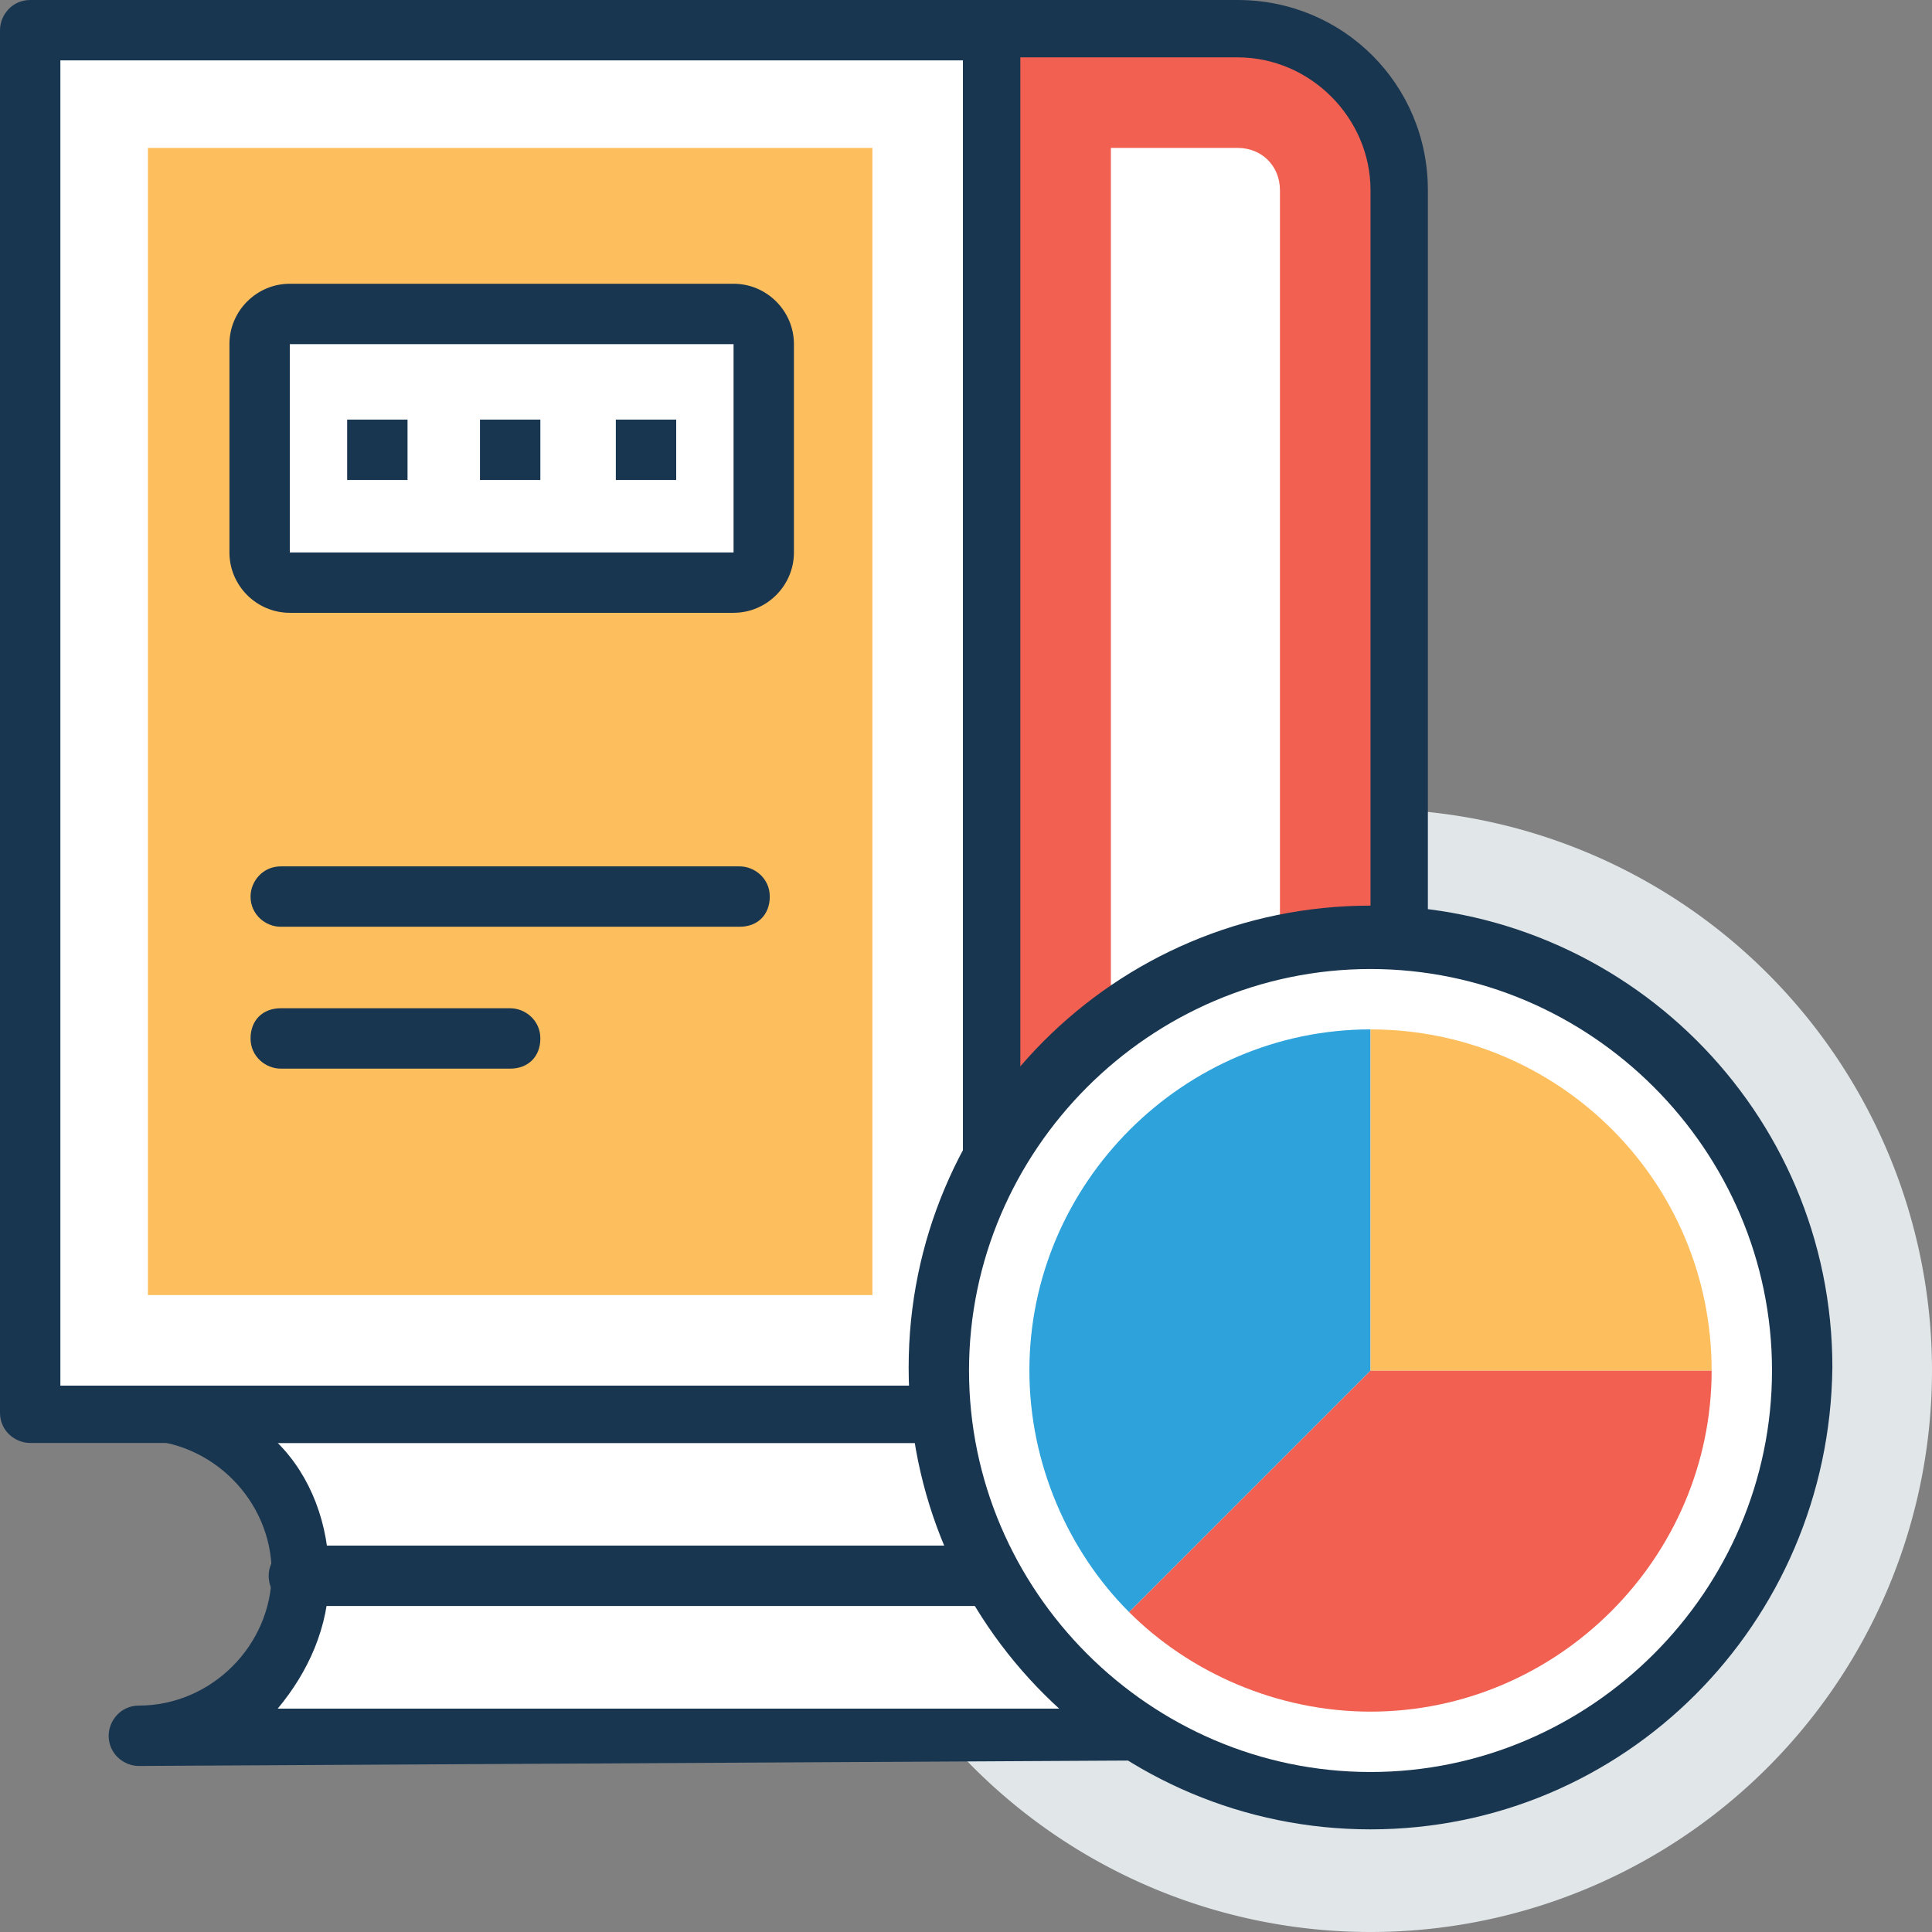 <?xml version="1.0" standalone="no"?><!DOCTYPE svg PUBLIC "-//W3C//DTD SVG 1.1//EN" "http://www.w3.org/Graphics/SVG/1.1/DTD/svg11.dtd"><svg t="1721055428606" class="icon" viewBox="0 0 1024 1024" version="1.1" xmlns="http://www.w3.org/2000/svg" p-id="19703" xmlns:xlink="http://www.w3.org/1999/xlink" width="128" height="128"><rect x="0" y="0" width="1024" height="1024" fill="#808080" stroke="none"/><path d="M726.4 726.4m-297.6 0a297.6 297.6 0 1 0 595.2 0 297.6 297.6 0 1 0-595.2 0Z" fill="#E1E6E9" p-id="19704"></path><path d="M158.4 835.199c0 46.4-38.4 84.8-84.8 84.8h582.4c46.4 0 84.8-38.4 84.8-84.8 0-46.4-38.4-84.8-84.8-84.8H73.6c46.4 0 84.8 38.4 84.8 84.8z" fill="#FFFFFF" p-id="19705"></path><path d="M73.6 935.999c-8 0-16.001-6.4-16.001-16.001 0-8 6.4-16.001 16.001-16.001 38.4 0 70.399-32 70.399-70.399s-32-70.399-70.399-70.399c-8 0-16.001-6.4-16.001-16.001 0-8 6.4-16.001 16.001-16.001h582.4c56.001 0 100.801 44.8 100.801 100.801s-44.8 100.801-100.801 100.801l-582.4 3.201z m73.6-171.2c17.599 17.599 27.2 43.199 27.2 70.399 0 27.2-11.199 51.199-27.2 70.399h510.401c38.4 0 70.399-32 70.399-70.399s-32-70.399-70.399-70.399H147.201z" fill="#193651" p-id="19706"></path><path d="M16.001 16.001h510.401v734.4H16.001z" fill="#FFFFFF" p-id="19707"></path><path d="M526.399 764.8H16.001c-8 0-16.001-6.4-16.001-16.001V16.001C0 8 6.4 0 16.001 0h510.401c4.799 0 8 1.601 11.199 4.799s4.799 6.4 4.799 11.199V750.399c0 8-8 14.4-16.001 14.4zM32 734.4h478.401V32H32v702.401z" fill="#193651" p-id="19708"></path><path d="M78.4 78.4h384V686.4H78.4z" fill="#FDBF5E" p-id="19709"></path><path d="M388.8 166.4H153.601c-8 0-16.001 6.4-16.001 16.001v110.399c0 8 6.4 16.001 16.001 16.001h235.199c8 0 16.001-6.4 16.001-16.001V182.399c0-7.998-8-15.999-16.001-15.999z" fill="#FFFFFF" p-id="19710"></path><path d="M388.8 324.8H153.601c-17.599 0-32-14.4-32-32V182.399c0-17.599 14.4-32 32-32h235.199c17.599 0 32 14.4 32 32v110.399c0 17.601-14.4 32.002-32 32.002zM153.601 182.399v110.399h235.199V182.399H153.601z" fill="#193651" p-id="19711"></path><path d="M656.001 16.001h-129.599V750.399h129.599c46.4 0 84.8 38.4 84.8 84.8V100.801c1.601-46.4-36.801-84.8-84.8-84.8z" fill="#F16051" p-id="19712"></path><path d="M742.401 851.2c-8 0-16.001-6.4-16.001-16.001 0-38.4-32-70.399-70.399-70.399h-129.599c-8 0-16.001-6.4-16.001-16.001V16.001c0-8 6.4-16.001 16.001-16.001h129.599c56.001 0 100.801 44.8 100.801 100.801v734.4c-0.002 7.998-6.402 15.999-14.4 15.999z m-200.001-116.799h113.6c27.2 0 51.199 11.199 70.399 27.2V100.801c0-38.4-32-70.399-70.399-70.399h-115.201v703.999h1.6z" fill="#193651" p-id="19713"></path><path d="M678.399 688c-6.4 0-14.4-1.601-22.401-1.6h-67.2V78.4h67.2c12.8 0 22.401 9.601 22.401 22.401v587.2z" fill="#FFFFFF" p-id="19714"></path><path d="M625.599 851.2H158.4c-8 0-16.001-6.4-16.001-16.001 0-8 6.4-16.001 16.001-16.001h467.199c8 0 16.001 6.4 16.001 16.001 0 8-6.4 16.001-16.001 16.001zM392.001 491.201H148.799c-8 0-16.001-6.4-16.001-16.001 0-8 6.4-16.001 16.001-16.001H391.999c8 0 16.001 6.4 16.001 16.001s-6.4 16.001-15.999 16.001zM270.4 566.399H148.799c-8 0-16.001-6.4-16.001-16.001s6.4-16.001 16.001-16.001h121.601c8 0 16.001 6.4 16.001 16.001s-6.4 16.001-16.001 16.001z" fill="#193651" p-id="19715"></path><path d="M726.4 726.4m-228.799 0a228.799 228.799 0 1 0 457.598 0 228.799 228.799 0 1 0-457.598 0Z" fill="#FFFFFF" p-id="19716"></path><path d="M726.4 969.6c-134.401 0-244.8-108.801-244.8-244.8 0-134.401 108.801-244.8 244.8-244.8 134.401 0 244.8 108.801 244.8 244.8-1.601 136.001-110.399 244.8-244.8 244.8z m0-456c-116.799 0-212.8 95.999-212.8 212.8S609.601 939.2 726.4 939.2 939.2 843.199 939.2 726.4s-96.001-212.8-212.8-212.8z" fill="#193651" p-id="19717"></path><path d="M598.399 854.401c32 32 78.4 52.8 128.001 52.8 99.2 0 180.801-81.601 180.801-180.801h-180.801l-128.001 128.001z" fill="#F16051" p-id="19718"></path><path d="M726.4 545.599c-99.2 0-180.801 81.601-180.801 180.801 0 49.599 20.8 95.999 52.8 128.001l128.001-128.001v-180.801z" fill="#2EA2DB" p-id="19719"></path><path d="M726.4 545.599v180.801h180.801c0-100.801-81.601-180.801-180.801-180.801z" fill="#FDBF5E" p-id="19720"></path><path d="M184 222.399h32v32H184zM254.399 222.399h32v32h-32zM326.401 222.399h32v32h-32z" fill="#193651" p-id="19721"></path></svg>